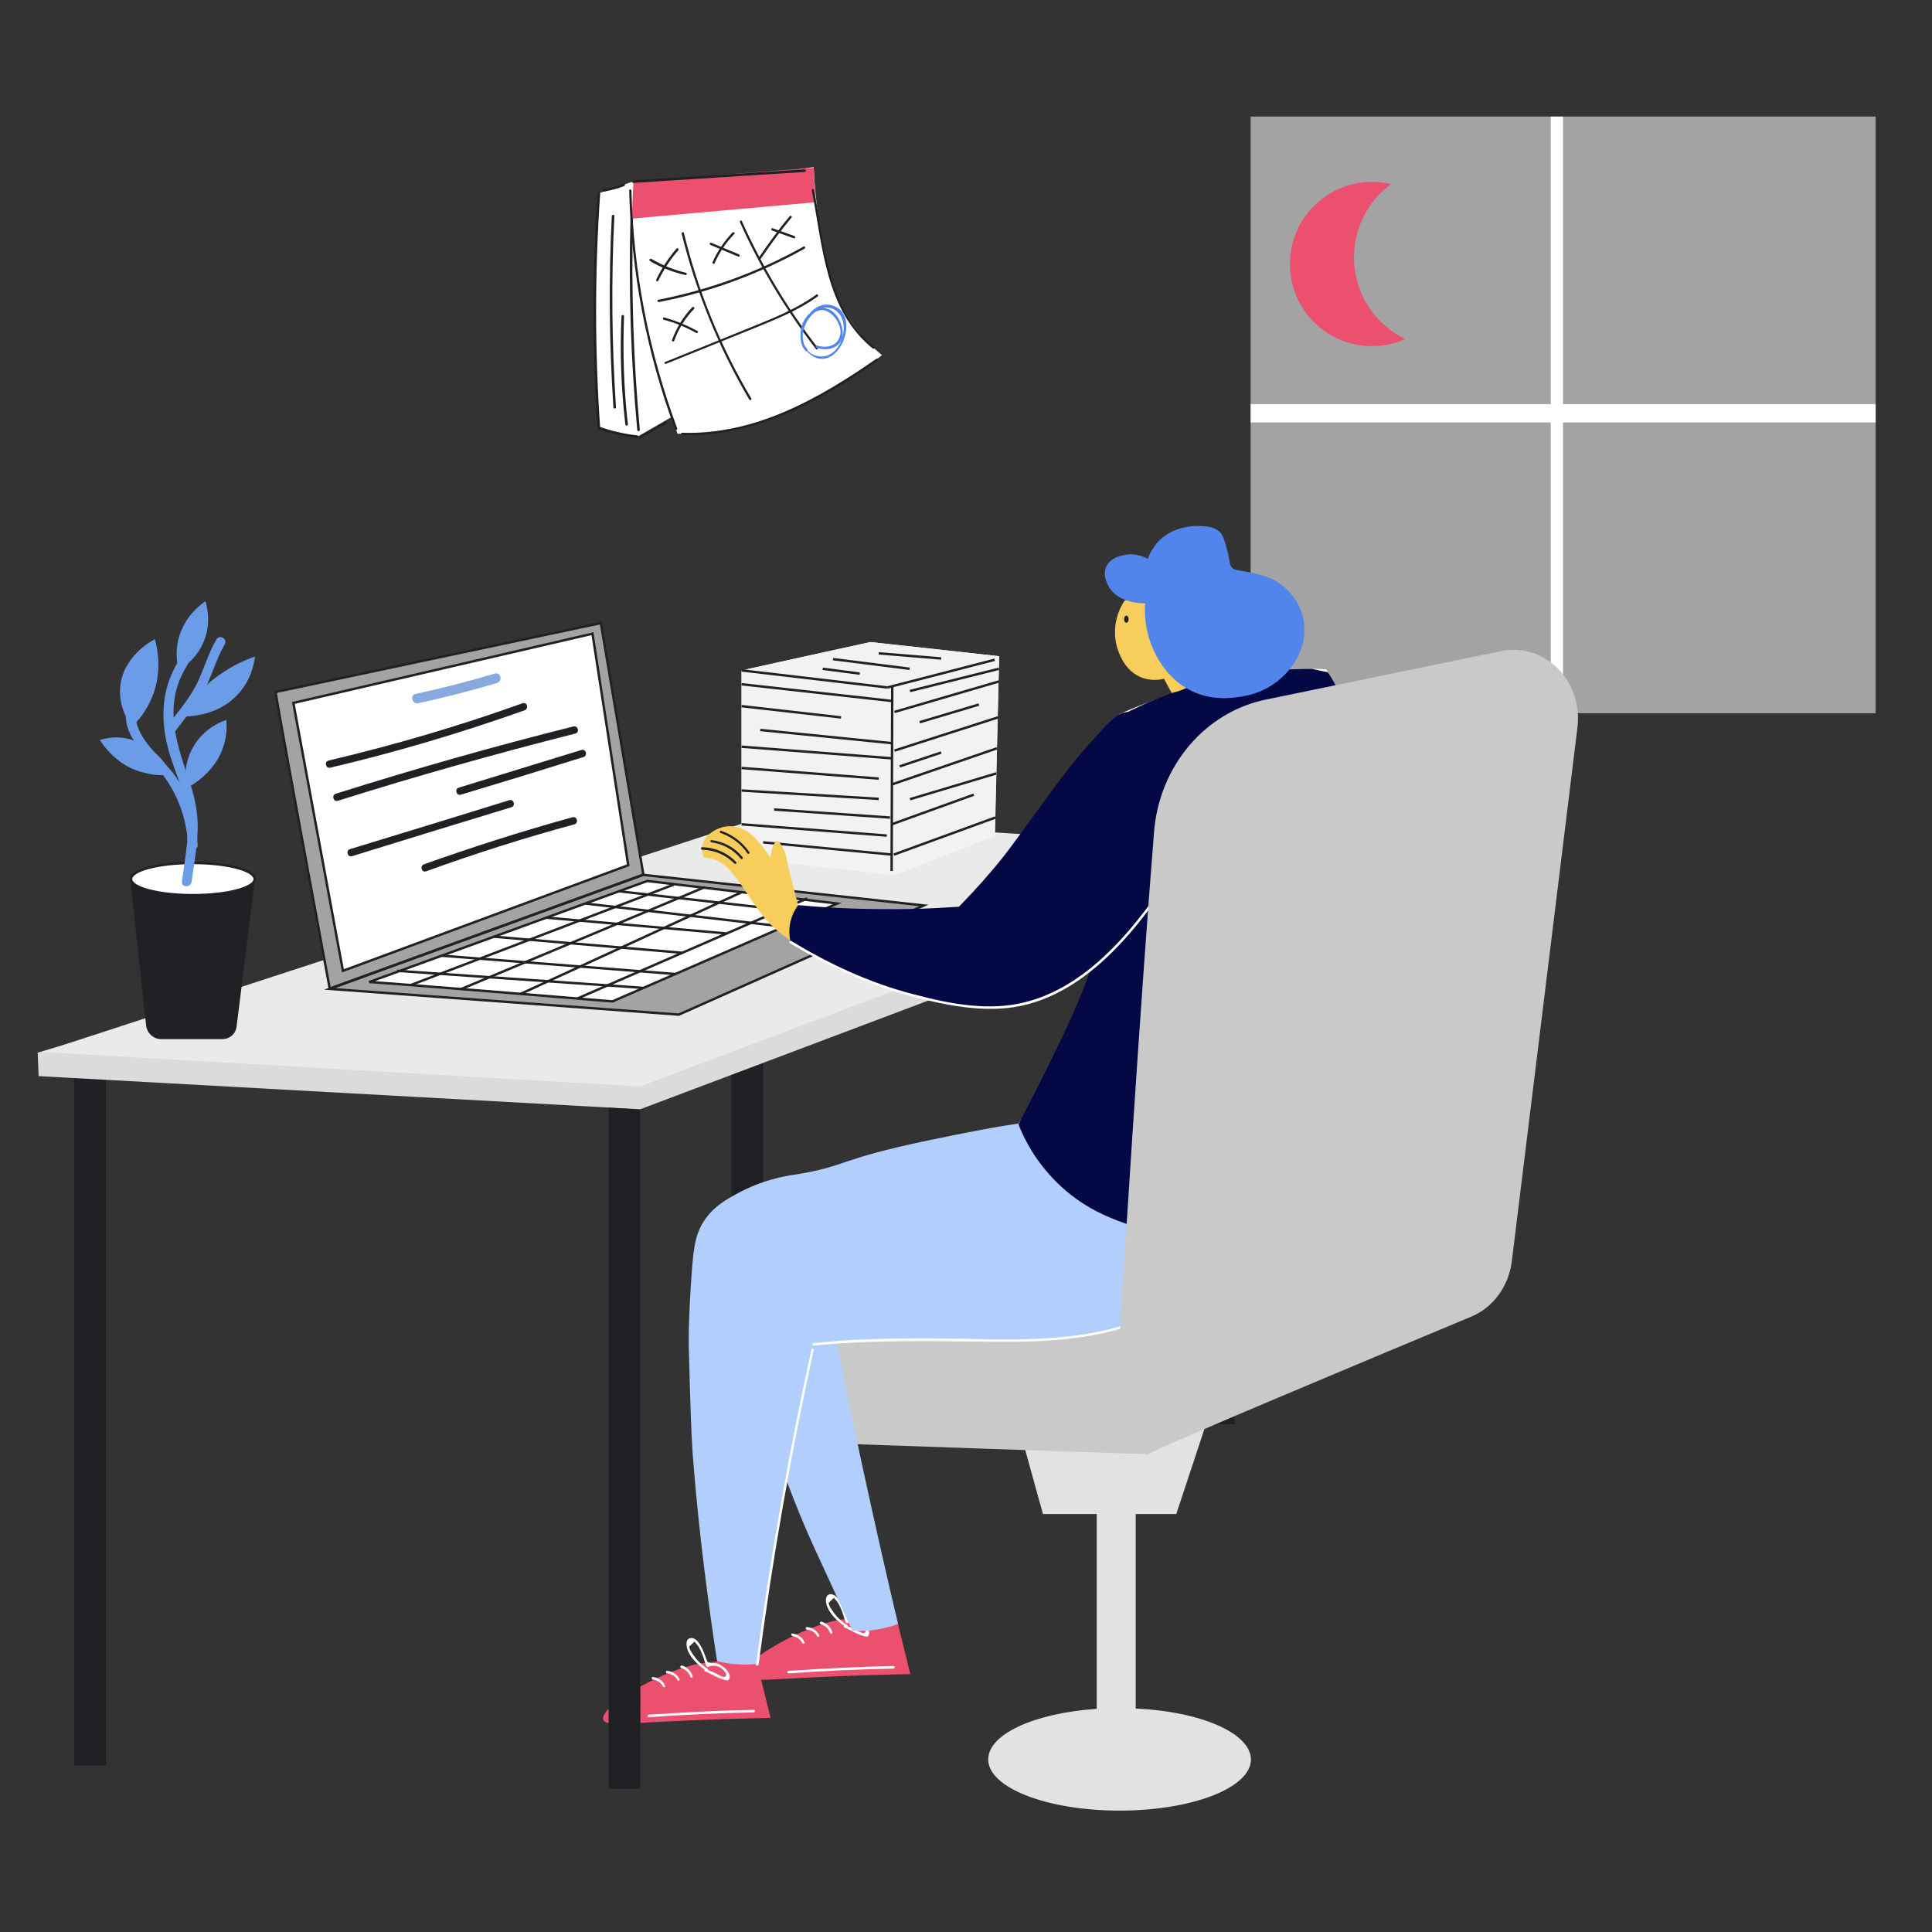 <?xml version="1.0" encoding="utf-8"?>
<!-- Generator: Adobe Illustrator 23.0.3, SVG Export Plug-In . SVG Version: 6.00 Build 0)  -->
<svg version="1.1" xmlns="http://www.w3.org/2000/svg" xmlns:xlink="http://www.w3.org/1999/xlink" x="0px" y="0px"
	 viewBox="0 0 600 600" style="enable-background:new 0 0 600 600;" xml:space="preserve">
<rect x="0" y="0" width="600" height="600" fill="#333333" stroke="none"/>
<style type="text/css">
	.st0{fill:#A3A3A3;}
	.st1{fill:#FFFFFF;}
	.st2{fill:#EB506E;}
	.st3{fill:#202124;}
	.st4{fill:#DBDBDB;}
	.st5{fill:#EAEAEA;}
	.st6{fill:#A3A3A3;stroke:#202124;stroke-width:0.75;stroke-miterlimit:10;}
	.st7{fill:#FFFFFF;stroke:#202124;stroke-width:0.75;stroke-miterlimit:10;}
	.st8{fill:none;stroke:#202124;stroke-width:0.75;stroke-miterlimit:10;}
	.st9{fill:#86A9E0;}
	.st10{fill:#6B9CE8;}
	.st11{fill:#F2F2F2;}
	.st12{fill:#E2E2E2;}
	.st13{fill:#C9C9C9;}
	.st14{fill:#5185EC;}
	.st15{fill:#B1CEFC;}
	.st16{fill:none;}
	.st17{fill:#040844;}
	.st18{fill:#F7CD5B;}
	.st19{fill:#5185EC;stroke:#5185EC;stroke-miterlimit:10;}
</style>
<g id="background">
	<g id="window">
		<rect x="388.4" y="36.2" class="st0" width="194.1" height="185.3"/>
		<polygon class="st1" points="582.5,125.5 485.4,125.5 485.4,36.2 481.6,36.2 481.6,125.5 388.4,125.5 388.4,131.2 481.6,131.2 
			481.6,221.8 485.4,221.8 485.4,131.2 582.5,131.2 		"/>
	</g>
	<g id="moon">
		<path class="st2" d="M420.5,79.9c0-9.3,4.5-17.6,11.5-22.7c-1.9-0.4-3.8-0.7-5.9-0.7c-14.1,0-25.5,11.4-25.5,25.5
			s11.4,25.5,25.5,25.5c3.7,0,7.2-0.8,10.3-2.2C427,100.8,420.5,91.1,420.5,79.9z"/>
	</g>
	<g id="table">
		<rect x="227.1" y="275.5" class="st3" width="9.9" height="172.8"/>
		<rect x="373.5" y="269.5" class="st3" width="9.9" height="172.8"/>
		<rect x="23" y="331" class="st3" width="9.9" height="217.3"/>
		<path class="st4" d="M12,334.2c62.3,3.4,124.6,6.9,186.8,10.3l194.8-73.5c0.2-2.3,0.4-4.6,0.6-6.8c-52.7-1-105.3-2.1-158-3.1
			C161.4,283,86.5,304.9,11.7,326.9C11.8,329.3,11.9,331.8,12,334.2z"/>
		<polygon class="st5" points="13,326.7 198.8,337.4 393.6,263.9 236.2,253.9 		"/>
	</g>
	<g id="laptop">
		<polygon class="st6" points="102.4,307.1 210.8,315.1 286.9,281.2 199.8,271.7 		"/>
		<path class="st6" d="M85.6,214.9c0,1.7,16.8,92.1,16.8,92.1l97.4-35.4l-13.2-78.1L85.6,214.9z"/>
		<polygon class="st7" points="91.1,218.3 106.5,301.5 195.1,268.7 184,196.8 		"/>
		<path class="st7" d="M114.6,305c0.7-0.2,75.6,6,75.6,6l69.8-30.4l-59-7L114.6,305z"/>
		<line class="st8" x1="123.3" y1="301.5" x2="199.8" y2="306.8"/>
		<line class="st8" x1="137.2" y1="296.8" x2="209.8" y2="302.5"/>
		<line class="st8" x1="179.3" y1="310.1" x2="250.7" y2="279"/>
		<line class="st8" x1="181.8" y1="280.6" x2="243.6" y2="287.8"/>
		<line class="st8" x1="192.3" y1="276.8" x2="253" y2="283.7"/>
		<line class="st8" x1="127.6" y1="305.9" x2="209.3" y2="274.7"/>
		<line class="st8" x1="143.1" y1="307.2" x2="218.9" y2="275.5"/>
		<line class="st8" x1="161.6" y1="308.7" x2="230.3" y2="277.1"/>
		<line class="st8" x1="153.4" y1="290.9" x2="211.9" y2="295.9"/>
		<line class="st8" x1="169.8" y1="285" x2="225.7" y2="289.9"/>
		<g>
			<g>
				<path class="st9" d="M129.9,218.4c8.2-1.8,16.4-3.9,24.5-6.3c1.8-0.6,1.1-3.5-0.8-2.9c-8.1,2.4-16.2,4.5-24.5,6.3
					C127.2,215.9,128,218.8,129.9,218.4L129.9,218.4z"/>
			</g>
		</g>
		<g>
			<g>
				<path class="st3" d="M102.6,238.4c20.4-4.8,40.6-10.8,60.3-17.8c1.4-0.5,0.8-2.7-0.6-2.2c-19.8,7.1-39.9,13-60.3,17.8
					C100.6,236.6,101.2,238.8,102.6,238.4L102.6,238.4z"/>
			</g>
		</g>
		<g>
			<g>
				<path class="st3" d="M104.9,248.7c24.4-7.7,49-14.6,73.8-20.9c1.4-0.4,0.8-2.5-0.6-2.2c-24.8,6.2-49.4,13.2-73.8,20.9
					C102.9,246.9,103.5,249.1,104.9,248.7L104.9,248.7z"/>
			</g>
		</g>
		<g>
			<g>
				<path class="st3" d="M143.1,246.8c12.7-3.8,25.4-7.7,38.1-11.7c1.4-0.4,0.8-2.6-0.6-2.2c-12.7,3.9-25.4,7.8-38.1,11.7
					C141.1,245,141.7,247.2,143.1,246.8L143.1,246.8z"/>
			</g>
		</g>
		<g>
			<g>
				<path class="st3" d="M109.3,265.9c16.5-5.1,33-10.2,49.5-15.2c1.4-0.4,0.8-2.6-0.6-2.2c-16.5,5.1-33,10.2-49.5,15.2
					C107.3,264.1,107.9,266.3,109.3,265.9L109.3,265.9z"/>
			</g>
		</g>
		<g>
			<g>
				<path class="st3" d="M132.3,270.6c15.2-5.5,30.6-10.4,46.1-14.6c1.4-0.4,0.8-2.6-0.6-2.2c-15.6,4.3-30.9,9.2-46.1,14.6
					C130.3,268.9,130.9,271.1,132.3,270.6L132.3,270.6z"/>
			</g>
		</g>
	</g>
	<g id="plant">
		<path class="st3" d="M69.1,322.7H50c-2.3,0-4.3-1.8-4.6-4.1l-4.7-43.1c-0.3-2.7,1.8-5.1,4.6-5.1h29.1c2.8,0,4.9,2.4,4.5,5.1
			l-5.4,43.1C73.3,321,71.4,322.7,69.1,322.7z"/>
		<ellipse class="st7" cx="59.9" cy="273" rx="19.2" ry="5"/>
		<g>
			<g>
				<path class="st10" d="M55.6,205c-6.1,9.7-5.9,20.2-2.4,30.8c2,6,4.7,11.9,5.1,18.3c0.4,6.5-1,13.3-1.8,19.7
					c-0.2,1.9,2.8,1.9,3,0c0.8-5.9,2-11.9,1.9-17.9c-0.1-5.1-1.4-10-3.1-14.8c-4.1-12-7.4-23-0.1-34.6
					C59.2,204.9,56.6,203.4,55.6,205L55.6,205z"/>
			</g>
		</g>
		<g>
			<g>
				<path class="st10" d="M39.1,220.7c-0.7,7.5,4.6,12.1,9.2,17.2c6.2,6.8,9.6,15.3,10.1,24.5c0.1,1.9,3.1,1.9,3,0
					c-0.4-7-2.3-13.8-5.9-19.8c-4.2-7-14.2-12.9-13.4-21.9C42.3,218.8,39.3,218.8,39.1,220.7L39.1,220.7z"/>
			</g>
		</g>
		<g>
			<g>
				<path class="st10" d="M54.5,227c3.1-4.2,6.7-8.3,9.1-12.9c2.3-4.6,3.6-9.5,6.2-14c1-1.7-1.6-3.2-2.6-1.5
					c-2.6,4.4-3.9,9.4-6.2,14c-2.4,4.7-6,8.8-9.1,12.9C50.7,227,53.3,228.5,54.5,227L54.5,227z"/>
			</g>
		</g>
		<path class="st10" d="M43.1,239.5c2.5,0.8,8,2.1,8.8,0.4c1.1-2.2-5.7-9.9-14.1-10.8c-2.7-0.3-5.1,0.2-6.8,0.7
			C32.5,232.1,36.3,237.3,43.1,239.5z"/>
		<path class="st10" d="M41,225.6c-1-1.3-4.1-5.8-3.7-11.9c0.7-10.1,10.4-15,10.8-15.2c0.7,2.5,2.4,9.7-0.7,17.6
			C45.6,220.7,42.9,223.9,41,225.6z"/>
		<path class="st10" d="M55.5,208.2c-0.5-1.9-1.1-5.5-0.1-9.7c1.8-7.1,7-10.8,8.4-11.8c0.5,1.7,1.5,5.7,0.2,10.4
			C62.2,204,56.7,207.4,55.5,208.2z"/>
		<path class="st10" d="M57.9,244.8c-0.3-1.5-1.1-6.8,1.8-12.3c3.4-6.4,9.3-8.5,10.6-8.9c0.2,1.9,0.1,4.2-0.5,6.8
			C67.7,239.2,59.9,243.8,57.9,244.8z"/>
		<path class="st10" d="M56,222.5c2.1-3.4,6-8.7,12.4-13.1c4-2.8,7.8-4.5,10.8-5.5c-0.3,2.2-1.2,7.1-5.1,11.5
			C67.3,223,57.3,222.5,56,222.5z"/>
	</g>
	<g id="papers">
		<path class="st1" d="M230.3,208.2c0,19.4,0,38.9,0,58.3c15.8,1.7,31.7,3.4,47.5,5.2c10.4-4.1,20.7-8.1,31.1-12.2
			c0.5-18.6,0.9-37.1,1.4-55.7c-13.3-1.5-26.7-3-40-4.4C257,202.3,243.7,205.2,230.3,208.2z"/>
		<polygon class="st11" points="230.3,208.2 230.3,266.5 277.8,271.7 309,259.5 310.3,203.8 270.3,199.4 		"/>
		<line class="st8" x1="230.3" y1="208.2" x2="275.6" y2="213.5"/>
		<line class="st8" x1="308.9" y1="204.9" x2="275.6" y2="213.5"/>
		<line class="st8" x1="276.9" y1="270.5" x2="277.1" y2="213.1"/>
		<line class="st8" x1="255.5" y1="207.7" x2="267" y2="209.2"/>
		<line class="st8" x1="258.7" y1="204.7" x2="282.5" y2="207.7"/>
		<line class="st8" x1="272.9" y1="202.9" x2="292.3" y2="204.5"/>
		<line class="st8" x1="230.3" y1="212.5" x2="277" y2="217.7"/>
		<line class="st8" x1="230.3" y1="219.3" x2="261.2" y2="222.8"/>
		<line class="st8" x1="236.1" y1="226.7" x2="277" y2="230.8"/>
		<line class="st8" x1="230.3" y1="231.9" x2="277" y2="235.5"/>
		<line class="st8" x1="230.3" y1="238.5" x2="272.9" y2="241.8"/>
		<line class="st8" x1="230.3" y1="245.5" x2="272.9" y2="248.1"/>
		<line class="st8" x1="240.4" y1="251.4" x2="276.4" y2="253.9"/>
		<line class="st8" x1="230.3" y1="256" x2="275.4" y2="259.5"/>
		<line class="st8" x1="237" y1="261.6" x2="277" y2="265.4"/>
		<line class="st8" x1="277.8" y1="221.1" x2="310.3" y2="211.6"/>
		<line class="st8" x1="282.6" y1="214.6" x2="310.2" y2="207.7"/>
		<line class="st8" x1="277.8" y1="233.1" x2="309.9" y2="222.8"/>
		<line class="st8" x1="285.6" y1="224.3" x2="304" y2="218.8"/>
		<line class="st8" x1="277" y1="243.6" x2="309.6" y2="232.4"/>
		<line class="st8" x1="279.4" y1="238" x2="292.3" y2="233.7"/>
		<line class="st8" x1="276.9" y1="256" x2="302.4" y2="246.8"/>
		<line class="st8" x1="282.6" y1="248.2" x2="309.4" y2="240.2"/>
		<line class="st8" x1="277.6" y1="265.4" x2="309.1" y2="253.9"/>
	</g>
	<g id="chair_sit">
		<path class="st12" d="M352.7,530.6v-60.4h12.6l9.2-27.8h-58.3l7.7,27.8h16.7v60.5c-19.2,1.3-33.7,7.8-33.7,15.7
			c0,8.8,18.2,15.9,40.8,15.9s40.8-7.1,40.8-15.9C388.4,538.2,372.8,531.5,352.7,530.6z"/>
		<path class="st13" d="M248,424.9c0.2,4.1,0.4,8.3,0.6,12.4c0.3,6,5.1,10.8,11.2,11c31.2,1.1,62.4,2.2,93.7,3.2
			c2,0.1,3.9-0.4,5.6-1.2c26.4-13.4,52.9-26.8,79.3-40.2c6-3,8.2-10.6,4.7-16.3c-2.2-3.6-4.3-7.1-6.5-10.7
			c-2.5-4.2-7.5-6.3-12.3-5.3c-55.7,11.7-111.4,23.5-167.1,35.2C251.6,414.2,247.7,419.2,248,424.9z"/>
	</g>
	<g id="calendar">
		<path class="st1" d="M186,60c-0.5,7.5-0.9,15.3-1.1,23.3c-0.4,17.7,0.1,34.3,1.2,49.7c4,0.9,7.9,1.7,11.9,2.6
			c3.6-2.1,7.2-4.1,10.7-6.2c0.6,1.8,1.1,3.6,1.7,5.3c3.4,0.1,8.1,0.1,13.6-0.8c2.5-0.4,9.7-1.5,20.1-5.8
			c7.1-2.9,17.9-8.3,29.8-17.8c-1.4-1.2-3.3-2.8-5.2-4.9c-1.4-1.5-5.2-5.8-8.4-12.6c-2.9-6.2-3.8-11.1-5.3-19.8
			c-0.9-5.3-1.9-12.5-2.3-21.1c-4.1,0.6-8.4,1.1-12.6,1.6c-15.1,1.7-29.6,2.6-43.3,2.8C193.1,57.6,189.5,58.8,186,60z"/>
		<path class="st2" d="M196.7,56.5c-0.2,3.8-0.3,7.6-0.5,11.4c19-1.7,38-3.4,57.1-5.1c-0.2-3.6-0.4-7.1-0.6-10.7
			C234,53.5,215.3,55,196.7,56.5z"/>
		<g>
			<g>
				<path class="st3" d="M185.6,60c-1.7,24.3-1.7,48.7,0,73.1c0,0.5,0.8,0.5,0.8,0c-1.7-24.3-1.7-48.7,0-73.1
					C186.4,59.5,185.6,59.5,185.6,60L185.6,60z"/>
			</g>
		</g>
		<g>
			<g>
				<path class="st3" d="M187.6,59.5c2.1-0.4,4.2-0.9,6.2-1.7c0.5-0.2,0.3-0.9-0.2-0.7c-2,0.7-4.1,1.3-6.2,1.7
					C186.9,58.9,187.1,59.6,187.6,59.5L187.6,59.5z"/>
			</g>
		</g>
		<g>
			<g>
				<path class="st3" d="M196.7,56.8c17.7-1.1,35.4-2.3,53.2-3.4c0.5,0,0.5-0.8,0-0.8c-17.7,1.1-35.4,2.3-53.2,3.4
					C196.2,56.1,196.2,56.9,196.7,56.8L196.7,56.8z"/>
			</g>
		</g>
		<g>
			<g>
				<path class="st3" d="M195.4,59.2c0.6,25.3,5.4,50.3,14.2,74c0.2,0.4,0.9,0.3,0.7-0.2c-8.8-23.7-13.6-48.6-14.2-73.8
					C196.1,58.7,195.4,58.7,195.4,59.2L195.4,59.2z"/>
			</g>
		</g>
		<g>
			<g>
				<path class="st3" d="M252.1,59.1c3.4,17.2,4.2,37.2,18.9,49.1c0.4,0.3,0.9-0.2,0.5-0.5c-14.7-11.9-15.4-31.7-18.7-48.8
					C252.8,58.5,252,58.7,252.1,59.1L252.1,59.1z"/>
			</g>
		</g>
		<g>
			<g>
				<path class="st3" d="M211.9,135.1c22.7,0.7,42.7-10.5,60.7-23.1c0.4-0.3,0-0.9-0.4-0.6c-18,12.5-37.8,23.7-60.3,23
					C211.4,134.3,211.4,135.1,211.9,135.1L211.9,135.1z"/>
			</g>
		</g>
		<g>
			<g>
				<path class="st3" d="M186.2,133.4c3.8,1.4,7.7,2.2,11.7,2.6c0.5,0,0.5-0.7,0-0.8c-4-0.4-7.8-1.3-11.5-2.6
					C185.9,132.6,185.7,133.3,186.2,133.4L186.2,133.4z"/>
			</g>
		</g>
		<g>
			<g>
				<path class="st3" d="M195.8,67.9c-0.6,21.9,0.1,43.8,2.1,65.6c0,0.5,0.8,0.5,0.8,0c-2-21.8-2.7-43.7-2.1-65.6
					C196.5,67.4,195.8,67.4,195.8,67.9L195.8,67.9z"/>
			</g>
		</g>
		<g>
			<g>
				<path class="st3" d="M199,136.1c2.6-1.5,5.2-3.1,7.9-4.6c0.4-0.2,0-0.9-0.4-0.6c-2.6,1.5-5.2,3.1-7.9,4.6
					C198.2,135.7,198.6,136.3,199,136.1L199,136.1z"/>
			</g>
		</g>
		<g>
			<g>
				<path class="st3" d="M190,67.1c-1,19.8-0.8,39.6,0.5,59.4c0,0.5,0.8,0.5,0.8,0c-1.3-19.8-1.5-39.6-0.5-59.4
					C190.8,66.6,190,66.6,190,67.1L190,67.1z"/>
			</g>
		</g>
		<g>
			<g>
				<path class="st3" d="M193,98.2c-0.5,11.2-0.1,22.5,1.2,33.6c0.1,0.5,0.8,0.5,0.8,0c-1.3-11.2-1.6-22.4-1.2-33.6
					C193.8,97.7,193.1,97.7,193,98.2L193,98.2z"/>
			</g>
		</g>
		<g>
			<g>
				<path class="st3" d="M211.7,72.6c4.5,18.1,11.5,35.4,21,51.5c0.2,0.4,0.9,0,0.6-0.4c-9.5-16-16.5-33.2-20.9-51.3
					C212.3,71.9,211.6,72.1,211.7,72.6L211.7,72.6z"/>
			</g>
		</g>
		<g>
			<g>
				<path class="st3" d="M229.8,69c6.3,14.1,14.2,27.2,23.6,39.4c0.3,0.4,0.8-0.2,0.5-0.5c-9.4-12.1-17.2-25.2-23.5-39.2
					C230.2,68.2,229.6,68.6,229.8,69L229.8,69z"/>
			</g>
		</g>
		<g>
			<g>
				<path class="st3" d="M204.7,93.8c15.9-3.1,31.1-8.7,45.2-16.6c0.4-0.2,0-0.9-0.4-0.6c-14.1,7.9-29.2,13.4-45.1,16.5
					C204,93.2,204.2,93.9,204.7,93.8L204.7,93.8z"/>
			</g>
		</g>
		<g>
			<g>
				<path class="st3" d="M206.8,113c8.8-3.6,17.7-7.1,26.5-10.7c7.1-2.9,14.3-5.7,20.6-10.2c0.4-0.3,0-0.9-0.4-0.6
					c-6.8,4.9-14.6,7.8-22.2,10.9c-8.2,3.3-16.4,6.7-24.7,10C206.2,112.5,206.4,113.2,206.8,113L206.8,113z"/>
			</g>
		</g>
		<g>
			<g>
				<path class="st3" d="M201.9,81.1c3.4,2,7,3.4,10.9,4.3c0.5,0.1,0.7-0.6,0.2-0.7c-3.8-0.9-7.3-2.3-10.7-4.3
					C201.8,80.2,201.4,80.8,201.9,81.1L201.9,81.1z"/>
			</g>
		</g>
		<g>
			<g>
				<path class="st3" d="M210.1,77.2c-2.5,2.9-4.6,6.1-6.3,9.6c-0.2,0.4,0.4,0.8,0.6,0.4c1.7-3.4,3.7-6.6,6.2-9.4
					C211,77.4,210.4,76.8,210.1,77.2L210.1,77.2z"/>
			</g>
		</g>
		<g>
			<g>
				<path class="st3" d="M220.7,76.1c2.9,1.2,5.7,2.4,8.6,3.6c0.4,0.2,0.6-0.5,0.2-0.7c-2.9-1.2-5.7-2.4-8.6-3.6
					C220.4,75.2,220.2,75.9,220.7,76.1L220.7,76.1z"/>
			</g>
		</g>
		<g>
			<g>
				<path class="st3" d="M227.5,72.2c-2.6,2.7-4.7,5.8-6.2,9.2c-0.2,0.4,0.5,0.8,0.6,0.4c1.5-3.4,3.5-6.4,6.1-9.1
					C228.4,72.4,227.9,71.9,227.5,72.2L227.5,72.2z"/>
			</g>
		</g>
		<g>
			<g>
				<path class="st3" d="M239.8,71.6c2.2,0.8,4.4,1.6,6.7,2.4c0.5,0.2,0.6-0.6,0.2-0.7c-2.2-0.8-4.4-1.6-6.7-2.4
					C239.5,70.7,239.3,71.4,239.8,71.6L239.8,71.6z"/>
			</g>
		</g>
		<g>
			<g>
				<path class="st3" d="M245.3,67.1c-3.4,4-6.5,8.3-9.5,12.7c-0.3,0.4,0.4,0.8,0.6,0.4c2.9-4.3,6-8.5,9.3-12.5
					C246.2,67.3,245.6,66.8,245.3,67.1L245.3,67.1z"/>
			</g>
		</g>
		<g>
			<g>
				<path class="st3" d="M206.1,99.3c3.6,0.9,6.9,2.3,10.1,4.1c0.4,0.2,0.8-0.4,0.4-0.6c-3.3-1.8-6.7-3.2-10.3-4.2
					C205.9,98.4,205.7,99.2,206.1,99.3L206.1,99.3z"/>
			</g>
		</g>
		<g>
			<g>
				<path class="st3" d="M215,95.4c-2.8,2.9-4.9,6.4-6.3,10.2c-0.2,0.5,0.6,0.6,0.7,0.2c1.3-3.7,3.4-7,6.1-9.8
					C215.9,95.6,215.4,95.1,215,95.4L215,95.4z"/>
			</g>
		</g>
		<g>
			<g>
				<path class="st14" d="M250.7,108.4c-4.4-4.6,2.3-15.5,8.3-12.3c5.8,3.1,2.6,14.8-4,14.6c-7.8-0.2-7.1-12.1-0.9-14.2
					c3.6-1.3,7.4,4,6.9,7.2c-0.6,3.7-4.1,4.6-7.2,3.6c-0.5-0.2-0.7,0.6-0.2,0.7c2.3,0.8,5.2,0.7,7-1.3c1.9-2.2,1.1-5.5-0.2-7.8
					c-3.7-6.3-10.8-2.5-11.7,3.6c-0.9,5.7,5.1,11.9,10.4,7.4c4.4-3.7,6-13.8-1.3-15.2c-6.5-1.3-12,9.6-7.6,14.3
					C250.5,109.3,251,108.7,250.7,108.4L250.7,108.4z"/>
			</g>
		</g>
	</g>
</g>
<g id="character">
	<g id="leg_right">
		<path class="st2" d="M266.2,502.4c0,0-3.8,0.2-7.7,1.1c-10.9,2.6-29.2,13-27.7,17c0.8,2.3,7.6,0.8,36.5-0.2
			c6.5-0.2,11.8-0.3,15.4-0.4c-1.4-5.6-2.7-11.1-4.1-16.7C275.6,502.7,271.3,502.1,266.2,502.4z"/>
		<g>
			<g>
				<path class="st1" d="M263.1,504.7c-1.2-0.8-2.3-1.7-3.3-2.8c-0.5-0.6-2.7-3.3-2.4-4.2c0.5-0.5,1.1-1,1.6-1.5
					c0.3,0.4,0.6,0.8,0.9,1.1c0.4,0.5,0.7,1.1,1,1.7c0.7,1.5,1.2,3.2,1.7,4.8c0.1,0.2,0.3,0.3,0.5,0.3c1.3-0.5,2.6-0.6,3.9,0.2
					c0.8,0.4,2.9,2.5,1.2,2.9c-0.5,0.1-2.3-1-2.8-1.2c-0.9-0.4-1.8-0.8-2.8-1.2c-0.4-0.2-0.8,0.5-0.4,0.6c2.1,0.9,4.7,2.6,7.1,2.9
					c0.1,0,0.3-0.1,0.3-0.2c1.4-2-2.1-4.8-3.7-5.1c-0.6-0.1-1.1,0-1.7-0.1c-1.4-0.1-1.3-0.7-1.8-2c-0.6-1.7-1.3-3.3-2.4-4.7
					c-1.3-1.6-3.6-1.6-3.5,0.9c0.1,3.3,3.7,6.6,6.2,8.2C263.2,505.6,263.5,504.9,263.1,504.7L263.1,504.7z"/>
			</g>
		</g>
		<g>
			<g>
				<path class="st1" d="M246.1,508.1c1.4,0.2,2.5,1,3.1,2.2c0.2,0.4,0.9,0.1,0.6-0.4c-0.7-1.5-2.1-2.4-3.8-2.6
					C245.6,507.2,245.7,508,246.1,508.1L246.1,508.1z"/>
			</g>
		</g>
		<g>
			<g>
				<path class="st1" d="M250.6,506.1c1.4,0.1,2.6,0.9,3.2,2.1c0.2,0.4,0.9,0,0.6-0.4c-0.8-1.5-2.2-2.4-3.9-2.5
					C250.1,505.3,250.1,506.1,250.6,506.1L250.6,506.1z"/>
			</g>
		</g>
		<g>
			<g>
				<path class="st1" d="M254.9,504.4c1.4,0.4,2.4,1.4,2.9,2.7c0.1,0.5,0.9,0.3,0.7-0.2c-0.5-1.6-1.8-2.8-3.4-3.3
					C254.6,503.6,254.4,504.3,254.9,504.4L254.9,504.4z"/>
			</g>
		</g>
		<g>
			<g>
				<path class="st1" d="M244.9,519.7c10.8-0.8,21.7-1.3,32.6-1.5c0.5,0,0.5-0.8,0-0.8c-10.9,0.2-21.7,0.8-32.6,1.5
					C244.4,519,244.4,519.7,244.9,519.7L244.9,519.7z"/>
			</g>
		</g>
		<path class="st15" d="M259.5,414.8c2.6,13.4,5.4,27.1,8.4,40.9c3.6,16.5,7.2,32.7,11,48.6c-1.1,0.4-2.4,0.9-3.8,1.2
			c-4,1-7.6,1.1-10.4,0.9c-5-10.9-8.9-19.5-11.3-24.6c-9.2-19.8-15.6-40.8-23.6-61.1c-1.6-4.1-5.5-14-1.2-19.5
			c1.6-2.1,4.9-4.2,7.7-5.9c3.4-2.2,6.2-3.5,7.5-4c11.5-5.1,21.7-7.6,21.7-7.6c41.1-10,37.1-10.3,51.6-12.8c8.6-1.5,13.4-2,21-4.8
			c10.1-3.7,11-6.1,18.7-8.1c5.7-1.4,18.7-4.7,26.6,2.7c8.4,7.8,5.3,21.9,5,23.2c-1.1,2.1-2.7,4.8-5,7.8c-1.6,2-5.1,6.5-10.7,10.6
			c-1.9,1.4-6.6,4.5-15.1,7c-9.5,2.8-17.1,2.9-25,3c-20.5,0.1-33.4,0.2-38.5,0.3C285.8,412.6,274,413.1,259.5,414.8z"/>
		<g>
			<path class="st16" d="M388.4,383.8c-3.8,7.2-9.2,13.5-15.7,18.3c-2.9,2.1-6,4-9.3,5.3c-3.4,1.3-7.1,2.1-10.7,2.7
				c-30.7,5-62.4-0.2-93.2,4.7"/>
		</g>
		<g>
			<path class="st16" d="M259.8,415.4c5.2,29.8,11.6,59.5,19,88.8"/>
		</g>
		<g>
			<path class="st16" d="M263.6,504.5c-12.4-27-23.9-54.4-34.4-82.3"/>
		</g>
		<g>
			<g>
				<path class="st3" d="M228.6,401.4c7.4-6.8,16.4-10.7,25.8-13.9c9-3,18-5.9,27.1-8.4c19.5-5.5,39.6-8.1,59.1-13.4
					c0.5-0.1,0.3-0.9-0.2-0.7c-20.7,5.7-42.1,8.4-62.8,14.5c-16.8,4.9-36.4,9.2-49.6,21.4C227.7,401.2,228.3,401.7,228.6,401.4
					L228.6,401.4z"/>
			</g>
		</g>
		<g>
			<path class="st16" d="M264.7,506.4c4.1,1.3,8.7,0.6,12.1-2"/>
		</g>
	</g>
	<g id="leg_left">
		<path class="st2" d="M222.8,516c0,0-3.8,0.2-7.7,1.1c-10.9,2.6-29.2,13-27.7,17c0.8,2.3,7.6,0.8,36.5-0.2
			c6.5-0.2,11.8-0.3,15.4-0.4c-1.4-5.6-2.7-11.1-4.1-16.7C232.2,516.3,227.9,515.7,222.8,516z"/>
		<g>
			<g>
				<path class="st1" d="M226.9,510.3c1.9,0,1.9-3,0-3C225,507.3,225,510.3,226.9,510.3L226.9,510.3z"/>
			</g>
		</g>
		<g>
			<g>
				<path class="st1" d="M219.8,518.3c-1.2-0.8-2.3-1.7-3.3-2.8c-0.5-0.6-2.7-3.3-2.4-4.2c0.5-0.5,1.1-1,1.6-1.5
					c0.3,0.4,0.6,0.8,0.9,1.1c0.4,0.5,0.7,1.1,1,1.7c0.7,1.5,1.2,3.2,1.7,4.8c0.1,0.2,0.3,0.3,0.5,0.3c1.3-0.5,2.6-0.6,3.9,0.2
					c0.8,0.4,2.9,2.5,1.2,2.9c-0.5,0.1-2.3-1-2.8-1.2c-0.9-0.4-1.8-0.8-2.8-1.2c-0.4-0.2-0.8,0.5-0.4,0.6c2.1,0.9,4.7,2.6,7.1,2.9
					c0.1,0,0.3-0.1,0.3-0.2c1.4-2-2.1-4.8-3.7-5.1c-0.6-0.1-1.1,0-1.7-0.1c-1.4-0.1-1.3-0.7-1.8-2c-0.6-1.7-1.3-3.3-2.4-4.7
					c-1.3-1.6-3.6-1.6-3.5,0.9c0.1,3.3,3.7,6.6,6.2,8.2C219.8,519.2,220.2,518.5,219.8,518.3L219.8,518.3z"/>
			</g>
		</g>
		<g>
			<g>
				<path class="st1" d="M202.8,521.6c1.4,0.2,2.5,1,3.1,2.2c0.2,0.4,0.9,0.1,0.6-0.4c-0.7-1.5-2.1-2.4-3.8-2.6
					C202.3,520.8,202.3,521.6,202.8,521.6L202.8,521.6z"/>
			</g>
		</g>
		<g>
			<g>
				<path class="st1" d="M207.2,519.7c1.4,0.1,2.6,0.9,3.2,2.1c0.2,0.4,0.9,0,0.6-0.4c-0.8-1.5-2.2-2.4-3.9-2.5
					C206.7,518.9,206.7,519.7,207.2,519.7L207.2,519.7z"/>
			</g>
		</g>
		<g>
			<g>
				<path class="st1" d="M211.5,518c1.4,0.4,2.4,1.4,2.9,2.7c0.1,0.5,0.9,0.3,0.7-0.2c-0.5-1.6-1.8-2.8-3.4-3.3
					C211.3,517.2,211.1,517.9,211.5,518L211.5,518z"/>
			</g>
		</g>
		<g>
			<g>
				<path class="st1" d="M201.5,533.3c10.8-0.8,21.7-1.3,32.6-1.5c0.5,0,0.5-0.8,0-0.8c-10.9,0.2-21.7,0.8-32.6,1.5
					C201,532.5,201,533.3,201.5,533.3L201.5,533.3z"/>
			</g>
		</g>
		<path class="st15" d="M363.7,403.8c-2.6,1.8-6.3,4.2-11.1,6.3c-6,2.7-11.7,4.1-18.4,5c-6.4,0.9-11.8,1.2-27.8,1.1
			c-20-0.1-24.9-0.7-36.7-0.1c-7.5,0.4-13.5,1-17.4,1.5c-3.2,14.8-6.3,30.1-9.1,46c-3.2,18.3-5.9,36.1-8.2,53.2
			c-1.5,0.1-3.3,0.2-5.2,0.1c-2.8-0.1-5.2-0.5-7.1-1c-2.4-15.7-5.7-39.4-7.6-64.6c-0.4-5.5-0.7-14.7-1.2-33.1c0,0-0.2-7.5,0.9-22.7
			c0.6-8.6,1.3-12.8,4.3-17c2.8-3.9,6.3-5.9,9.8-7.8c8-4.4,15.2-5.5,17.9-5.9c16.8-2.7,12.5-4.6,41.8-10.7
			c21.9-4.6,29.6-5.5,32.3-5.7c13.2-1,19.9-1.6,25.1,0.8C365.9,358.2,363.9,399.8,363.7,403.8z"/>
		<g>
			<path class="st16" d="M316.3,349.2c-28.2,4.2-56,11-83,20c-3.8,1.3-7.7,2.7-10.8,5.3c-5.7,5.1-7,13.4-7.6,21
				c-3.1,40.2,2.2,80.5,7.9,120.4"/>
		</g>
		<g>
			<g>
				<path class="st1" d="M357.1,408.6c-16.5,7.2-34.5,7.6-52.1,7.3c-17.5-0.4-34.9-0.6-52.3,1.2c-0.5,0-0.5,0.8,0,0.8
					c18.6-1.9,37.1-1.4,55.8-1.2c16.7,0.2,33.6-0.7,49.1-7.5C357.9,409.1,357.5,408.4,357.1,408.6L357.1,408.6z"/>
			</g>
		</g>
		<g>
			<g>
				<path class="st1" d="M252,419.1c-7.1,32.3-12.9,65-17.2,97.8c-0.1,0.5,0.7,0.5,0.8,0c4.3-32.8,10-65.3,17.1-97.6
					C252.8,418.8,252.1,418.6,252,419.1L252,419.1z"/>
			</g>
		</g>
		<g>
			<path class="st16" d="M223.8,515.2c2.9,2,6.7,2.4,9.9,1"/>
		</g>
	</g>
	<g id="torso">
		<path class="st1" d="M347.6,221.8c4.3-1.9,7.9-3.3,10.3-4.2c10.5-3.9,27.9-10.2,49.4-9.9c2,0,3.7,0.1,4.6,0.2
			c1.2,1.9,2.8,4.6,4.4,7.9c2.5,5.3,4.1,10.3,5.6,17.2c1.6,6.9,3.5,15.6,4.2,27.6c0,0,1,17.8-2.4,37.7c-6.6,38-28.4,74.3-34.1,83.6
			c-2.7,0.6-6.1,1.1-10.1,1.4c-2.7,0.2-8.1,0.5-14.9-0.3c-4.4-0.5-10.5-1.2-17.7-4.1c-3.6-1.4-11.2-4.5-18.6-11.8
			c-6.7-6.6-10.2-13.6-12-18.1c1.8-2.7,4.2-6.4,6.9-11.1c4.4-7.9,7.2-14.5,9.8-20.9c3.1-7.4,4.6-11.1,5.7-14.9
			c2.2-7.5,2.2-11.5,3.5-26.6c0.1-1.1,1-10.5,2.9-29.2C346,235.9,347,227.4,347.6,221.8z"/>
		<path class="st17" d="M349.7,221.4c1.7-0.9,4.1-2,6.9-3.3c2.9-1.2,10.3-4.3,19.8-6.7c12.1-3,23-3.7,30.9-3.7
			c1.7,0.4,3.4,0.7,5.1,1.1c1.1,1.6,2.5,4,3.9,7c2.1,4.4,3.3,8.2,4.4,12.4c1.7,6.5,3.4,13,4.6,22.3c0.5,3.9,2,17.3,0.2,35.3
			c-0.4,4.4-1.9,17.6-7.3,35.5c-4.4,14.7-12.7,36.4-28.6,60.7c-2.4,0.5-5.9,1.1-10.1,1.4c-5.7,0.4-16.9,1.2-29.9-3.4
			c-4.8-1.7-13.3-4.8-21.3-12.7c-6.8-6.7-10.3-13.7-12-18.1c4.5-8.7,8.3-16.2,11-21.8c4.2-8.5,6.7-14,9.4-20.9
			c2.8-7.3,4-11.6,4.8-16c0.7-4.2,0.8-7.1,1.1-11.5c0.4-7.8,1.1-15.7,1.5-23.5C344.6,247.5,345.9,236.2,349.7,221.4z"/>
		<g>
			<path class="st16" d="M349.7,221.4c17.7-9.1,37.7-13.8,57.6-13.7"/>
		</g>
		<g>
			<path class="st16" d="M415.2,213.1c0.9,2.2,1.8,4.5,2.7,6.7c9.9,26.4,10.6,55.7,5,83.3c-5.7,27.6-17.5,53.7-32.1,77.8"/>
		</g>
		<g>
			<path class="st16" d="M346.7,233.1c-1.3,5.7-1.7,11.5-2.2,17.3c-0.8,9.7-1.5,19.5-2.3,29.2c-0.6,7.3-1.2,14.7-3.2,21.7
				c-1.3,4.6-3.3,8.9-5.3,13.3c-5.2,11.5-10.6,22.9-16.1,34.2"/>
		</g>
		<g>
			<path class="st16" d="M317.6,350.8c4.6,13.2,16.2,23.3,29.3,28.3s27.6,5.4,41.5,3.6"/>
		</g>
	</g>
	<g id="hand_left">
		<path class="st18" d="M248,281.4c-0.3-0.9-0.7-2.3-1.1-4c-1.3-5-2-7.6-2.3-9.2c-0.2-1.4-0.6-3.8-2.2-6.1c-0.4-0.5-0.7-0.9-1.1-0.9
			c-1,0.1-1.7,2.8-2.1,5.2c-0.7-1.2-1.8-2.9-3.4-4.7c-1.6-1.8-2.6-2.9-4.3-3.8c-0.8-0.4-3.2-1.7-6.2-1.2c-3.2,0.5-7,3-7.3,6.5
			c-0.1,1.3,0.3,2.3,0.6,3.1c1.3,0.1,3.3,0.4,5.3,1.6c0.9,0.5,2.1,1.4,4.6,4.6c2,2.6,2.6,3.7,4.5,6.5c1.6,2.3,3.2,4.7,5.2,6.9
			c1.6,1.8,4.2,4.3,8.1,6.6c0.7-0.7,1.6-1.8,2.1-3.4C249.7,285.5,248.4,282.2,248,281.4z"/>
		<path class="st17" d="M349,221.3c-2.5,0.6-5.2,3.6-10.5,9.5c-5.3,5.9-8.9,10.8-11.1,13.8c-12.2,16.6-14.1,19.6-19.2,25.6
			c-4.3,5.1-8.1,9-10.4,11.4c-4.9,0.3-10,0.6-15.2,0.7c-12.4,0.2-24-0.2-34.7-1.2c-0.7,0.9-1.4,2.1-2,3.7c-1.2,3.4-0.7,6.3-0.4,7.8
			c3.4,2.1,8,4.9,13.8,7.6c3.7,1.8,12.8,5.9,25.3,9.2c9.7,2.5,15.9,3.1,17.7,3.2c6.9,0.6,11,0.1,13.5-0.4c1.2-0.2,4.4-0.8,8.2-2.3
			c9.5-3.6,15.7-9.5,23.2-16.8c2.3-2.3,5-4.8,8.2-8.6c4.7-5.6,11.3-13.4,15.2-24.8c2.2-6.6,3.5-10.1,2.9-15
			C372,231.4,358.2,219.2,349,221.3z"/>
		<g>
			<path class="st16" d="M347.6,221.8c-19.4,16.9-30.6,41.5-49.3,59.2"/>
		</g>
		<g>
			<path class="st16" d="M247.9,281.1c16.6,1.5,33.3,1.6,49.9,0.5"/>
		</g>
		<g>
			<path class="st16" d="M248,281.4c-2.4,2.9-3.4,6.9-2.6,10.6"/>
		</g>
		<g>
			<g>
				<path class="st1" d="M245.3,292.9c12.3,7.4,25.2,13.3,39.2,16.9c11.2,2.8,23.3,5.1,34.6,2.1c22.2-5.9,37.5-28,49.3-46.3
					c0.3-0.4-0.4-0.8-0.6-0.4c-11.7,18-26.9,40.1-48.9,45.9c-11.5,3.1-23.8,0.7-35.1-2.3c-13.6-3.5-26.1-9.3-38.1-16.6
					C245.3,292,244.9,292.7,245.3,292.9L245.3,292.9z"/>
			</g>
		</g>
		<g>
			<path class="st16" d="M247.7,280.6c-1-4.1-2-8.3-3.1-12.4c-0.7-2.7-1.4-5.6-3.3-7.7c-0.1-0.2-0.3-0.3-0.5-0.3
				c-0.2,0-0.3,0.2-0.4,0.3c-0.7,1-1,2.2-0.9,3.4"/>
		</g>
		<g>
			<path class="st16" d="M244.6,291.3c-4.5-3.1-8.4-7.2-11.3-11.9c-1.8-2.9-3.2-6.1-5.4-8.7c-2.2-2.6-5.6-4.5-9-4"/>
		</g>
		<g>
			<g>
				<path class="st3" d="M218.1,263.9c3.9,0.1,7.3,1.6,10,4.3c0.3,0.3,0.9-0.2,0.5-0.5c-2.8-2.9-6.5-4.5-10.6-4.6
					C217.6,263.2,217.6,263.9,218.1,263.9L218.1,263.9z"/>
			</g>
		</g>
		<g>
			<g>
				<path class="st3" d="M221,261.6c3.6,0.5,6.8,2.3,9.1,5.1c0.3,0.4,0.8-0.2,0.5-0.5c-2.4-3-5.8-4.8-9.6-5.3
					C220.5,260.8,220.5,261.6,221,261.6L221,261.6z"/>
			</g>
		</g>
		<g>
			<g>
				<path class="st3" d="M223.8,258.7c3.4,1.2,6.3,3.3,8.3,6.3c0.3,0.4,0.9,0,0.6-0.4c-2.2-3.1-5.2-5.4-8.8-6.6
					C223.5,257.8,223.4,258.6,223.8,258.7L223.8,258.7z"/>
			</g>
		</g>
		<g>
			<path class="st16" d="M227.1,256c2,0.7,3.9,1.5,5.6,2.7c1.6,1,3.2,2.4,3.4,4.3"/>
		</g>
	</g>
	<g id="head">
		<path class="st18" d="M349.2,186.6c-0.8,1.2-1.9,3.2-2.5,5.9c-0.3,1.3-1.2,5.9,1.1,10.9c0.8,1.8,2.3,4.8,5.8,6.6
			c3.4,1.7,6.8,1.1,7.9,0.8c0.8,1.5,1.6,3,2.4,4.4c1.8-0.4,4.5-1.2,7.2-3.1c2-1.3,4.9-3.3,6.5-6.8c2.1-4.7,0.6-9.5-1.2-15.2
			c-1.1-3.5-1.6-5.2-2.7-6.4C369.7,179.5,359.8,181.1,349.2,186.6z"/>
		<ellipse class="st3" cx="349.8" cy="192.3" rx="0.7" ry="1.1"/>
		<path class="st19" d="M356.2,186.8c-1.1,0.1-2.8,0.1-4.7-0.4c-1.5-0.4-4.9-1.3-6.7-4.4c-0.4-0.7-1.9-3.3-0.8-5.8
			c1.2-2.6,4.4-3.2,5.6-3.4c3.4-0.6,6.2,0.9,7.1,1.5c0.9-2.7,2.3-4.5,3.1-5.5c4.9-5.4,12.1-5,13.5-4.9c1.8,0.1,3.8,0.3,5.2,1.7
			c0.3,0.3,1,1,2,4.9c1.2,4.5,0.8,5.1,1.7,6.1c1.1,1.2,2.2,0.8,6.6,1.8c2.9,0.7,5.1,1.2,7.4,2.6c3.1,1.9,4.9,4.3,5.6,5.4
			c2.1,3.2,2.6,6.3,2.7,7.5c0.5,4.3-0.9,7.6-1.6,9.1c-2,4.5-5.1,7-6.4,8.1c-4.9,3.9-10,4.6-12.1,4.9c-2.2,0.3-7.4,1-13.1-1.4
			c-10.7-4.5-13.9-15.9-14.4-18.2C355.9,192.4,356,189,356.2,186.8z"/>
		<g>
			<path class="st16" d="M349.8,185.8c-1.1,1.5-2.4,3.7-3,6.7c-1.1,5,0.5,9.1,1.1,10.9c0.4,1.1,0.9,2.1,1.5,3
				c2.4,3.5,6.3,4.3,7.3,4.5c4.3,0.9,7.7-0.9,8.6-1.4"/>
		</g>
		<g>
			<path class="st16" d="M361.6,210.8c0.3,0.6,0.7,1.2,1,1.8"/>
		</g>
		<g>
			<path class="st16" d="M349.5,185.6c-2.5-0.8-4.6-2.9-5.5-5.5c-0.5-1.3-0.6-2.9,0.2-4.1c0.4-0.7,1.1-1.3,1.9-1.7
				c1.3-0.8,2.7-1.5,4.2-1.6c2.1-0.2,4.2,0.6,6.1,1.4"/>
		</g>
		<g>
			<path class="st16" d="M356.7,185.3c-1.8-6.4-0.4-14,4.9-18c3-2.3,6.9-3.3,10.7-3.4c2.8-0.1,5.9,0.5,7.4,2.9
				c1.9,3,0.2,7.5,2.8,9.9c1.4,1.4,3.6,1.5,5.5,1.7c3.4,0.4,6.8,1.5,9.6,3.5c3.9,2.8,6.6,7.3,7.1,12.1c0.5,4.8-1.1,9.8-4.4,13.3
				c-1.9,2.1-4.3,3.7-6.8,5c-5,2.7-10.8,4.5-16.4,3.3c-2.7-0.6-5.2-1.8-7.6-3.2c-1.8-1.1-3.5-2.2-5.1-3.6c-6.5-5.7-9.6-14.9-8-23.3"
				/>
		</g>
		<g>
			<path class="st16" d="M349.1,185.5c2.2,1.1,4.7,1.5,7.1,1.3"/>
		</g>
	</g>
</g>
<g id="front_details">
	<path class="st3" d="M198.9,555.5h-9.9c0-70.5,0-141,0-211.5c3.3,0.2,6.6,0.4,9.8,0.6C198.8,414.9,198.8,485.2,198.9,555.5z"/>
	<path class="st13" d="M358.4,258.4c-4.2,51.7-10,144.6-11.2,164.3c-0.2,2.5,0.1,5,0.8,7.5c2,7.4,6.6,23,8.4,21.5
		c1.9-1.6,72.7-31.2,100.5-42.8c6.8-2.8,11.6-9.4,12.6-17.1l20.4-165.9c1.1-9.1-3.3-17.9-11-21.9l0,0c-3.9-2.1-8.4-2.7-12.7-1.8
		l-72.8,15C374.3,221,360,237.9,358.4,258.4z"/>
</g>
</svg>
